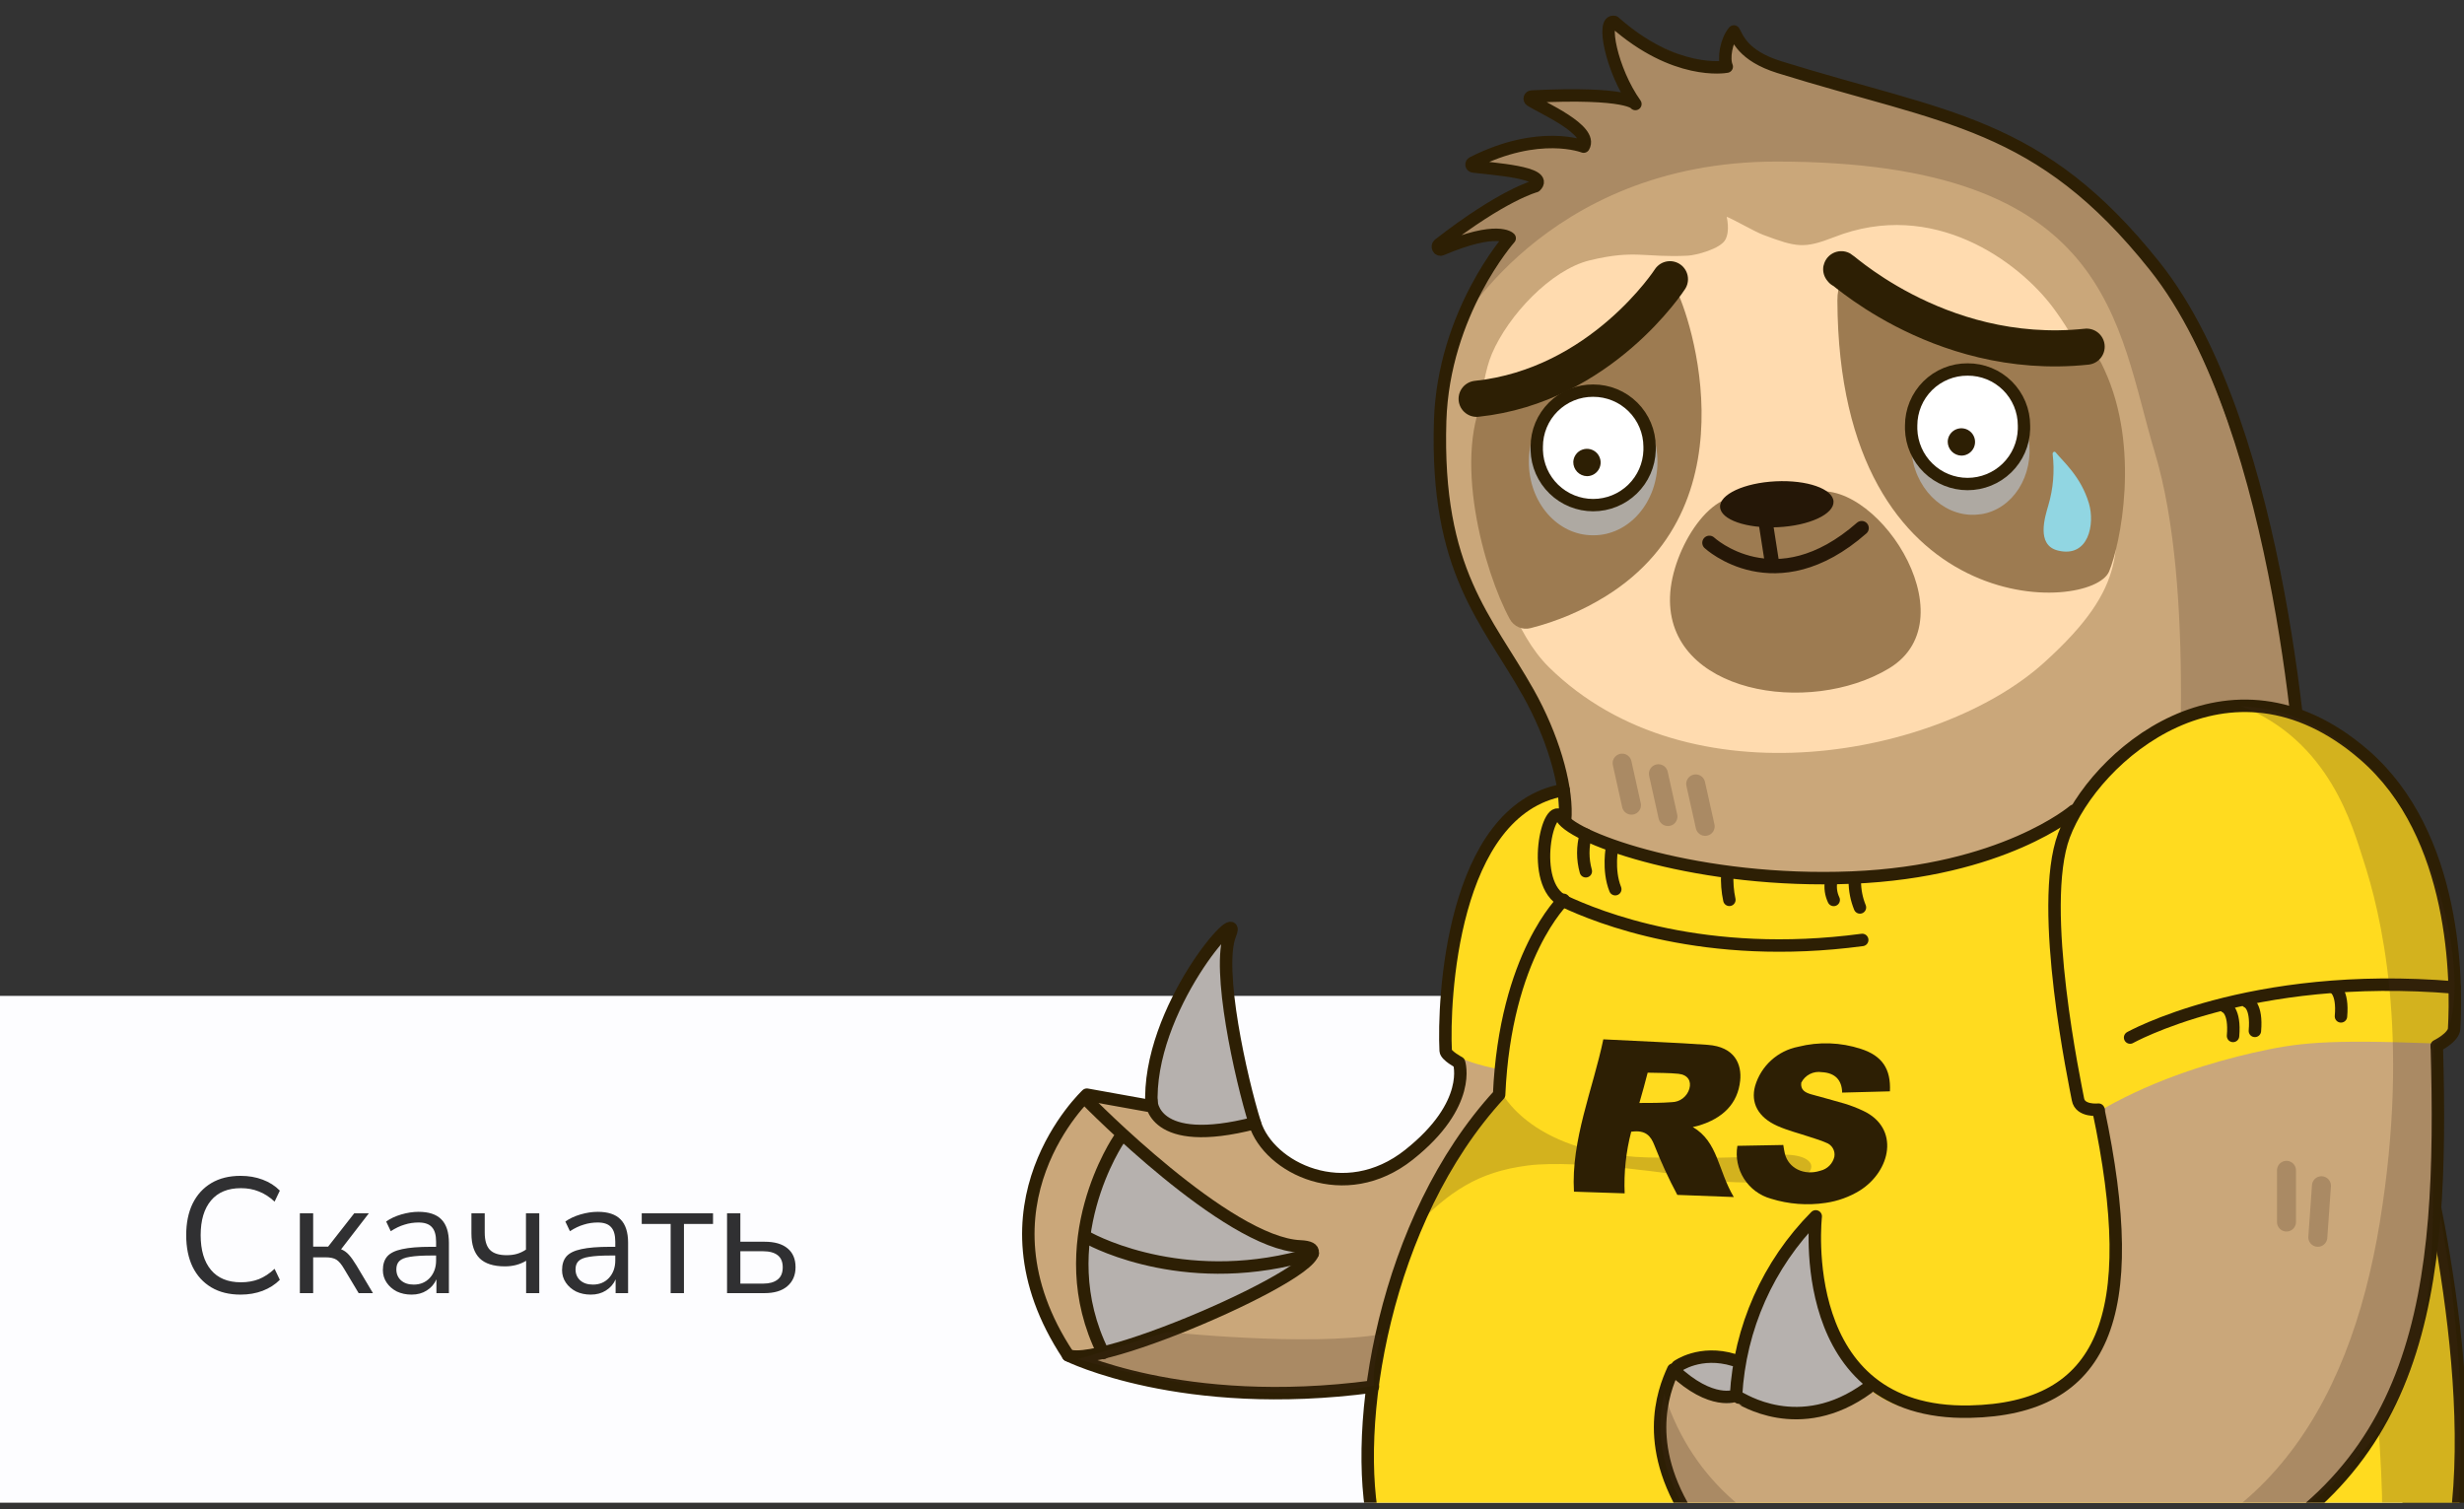 <svg width="240" height="147" viewBox="0 0 240 147" fill="none" xmlns="http://www.w3.org/2000/svg">
<rect x="0" y="0" width="240" height="147" fill="#333333" stroke="none"/>
<g clip-path="url(#clip0_252_922)">
<rect y="97" width="234" height="50" fill="#FDFDFF"/>
<path d="M23.433 126.095C22.324 126.095 21.375 125.86 20.585 125.391C19.796 124.921 19.188 124.255 18.761 123.391C18.345 122.527 18.137 121.497 18.137 120.303C18.137 119.119 18.345 118.095 18.761 117.231C19.188 116.367 19.796 115.7 20.585 115.231C21.375 114.761 22.324 114.527 23.433 114.527C24.212 114.527 24.927 114.649 25.577 114.895C26.238 115.14 26.799 115.497 27.257 115.967L26.745 117.039C26.255 116.58 25.742 116.249 25.209 116.047C24.686 115.833 24.105 115.727 23.465 115.727C22.196 115.727 21.225 116.127 20.553 116.927C19.881 117.727 19.545 118.852 19.545 120.303C19.545 121.764 19.881 122.895 20.553 123.695C21.225 124.495 22.196 124.895 23.465 124.895C24.105 124.895 24.686 124.793 25.209 124.591C25.742 124.377 26.255 124.041 26.745 123.583L27.257 124.655C26.799 125.113 26.238 125.471 25.577 125.727C24.927 125.972 24.212 126.095 23.433 126.095ZM29.207 125.951V118.175H30.503V121.423H31.959L34.503 118.175H35.927L33.223 121.679C33.5 121.785 33.751 121.961 33.975 122.207C34.199 122.452 34.449 122.804 34.727 123.263L36.327 125.951H34.935L33.527 123.599C33.26 123.14 33.004 122.836 32.759 122.687C32.513 122.537 32.167 122.463 31.719 122.463H30.503V125.951H29.207ZM40.093 126.095C39.559 126.095 39.079 125.993 38.653 125.791C38.237 125.577 37.906 125.289 37.661 124.927C37.415 124.564 37.293 124.159 37.293 123.711C37.293 123.145 37.437 122.697 37.725 122.367C38.023 122.036 38.509 121.801 39.181 121.663C39.863 121.513 40.791 121.439 41.965 121.439H42.477V120.943C42.477 120.281 42.338 119.807 42.061 119.519C41.794 119.22 41.362 119.071 40.765 119.071C40.295 119.071 39.842 119.14 39.405 119.279C38.967 119.407 38.519 119.62 38.061 119.919L37.613 118.975C38.018 118.687 38.509 118.457 39.085 118.287C39.671 118.116 40.231 118.031 40.765 118.031C41.767 118.031 42.509 118.276 42.989 118.767C43.479 119.257 43.725 120.02 43.725 121.055V125.951H42.509V124.607C42.306 125.065 41.991 125.428 41.565 125.695C41.149 125.961 40.658 126.095 40.093 126.095ZM40.301 125.119C40.941 125.119 41.463 124.9 41.869 124.463C42.274 124.015 42.477 123.449 42.477 122.767V122.287H41.981C41.117 122.287 40.434 122.329 39.933 122.415C39.442 122.489 39.095 122.628 38.893 122.831C38.701 123.023 38.605 123.289 38.605 123.631C38.605 124.068 38.754 124.425 39.053 124.703C39.362 124.98 39.778 125.119 40.301 125.119ZM51.246 125.951V122.799C50.648 123.161 49.96 123.343 49.182 123.343C48.072 123.343 47.251 123.081 46.718 122.559C46.184 122.025 45.918 121.22 45.918 120.143V118.175H47.214V120.047C47.214 120.815 47.379 121.375 47.71 121.727C48.051 122.079 48.595 122.255 49.342 122.255C49.726 122.255 50.062 122.212 50.35 122.127C50.648 122.041 50.942 121.903 51.23 121.711V118.175H52.526V125.951H51.246ZM57.546 126.095C57.012 126.095 56.532 125.993 56.106 125.791C55.69 125.577 55.359 125.289 55.114 124.927C54.868 124.564 54.746 124.159 54.746 123.711C54.746 123.145 54.89 122.697 55.178 122.367C55.476 122.036 55.962 121.801 56.634 121.663C57.316 121.513 58.244 121.439 59.418 121.439H59.93V120.943C59.93 120.281 59.791 119.807 59.514 119.519C59.247 119.22 58.815 119.071 58.218 119.071C57.748 119.071 57.295 119.14 56.858 119.279C56.42 119.407 55.972 119.62 55.514 119.919L55.066 118.975C55.471 118.687 55.962 118.457 56.538 118.287C57.124 118.116 57.684 118.031 58.218 118.031C59.22 118.031 59.962 118.276 60.442 118.767C60.932 119.257 61.178 120.02 61.178 121.055V125.951H59.962V124.607C59.759 125.065 59.444 125.428 59.018 125.695C58.602 125.961 58.111 126.095 57.546 126.095ZM57.754 125.119C58.394 125.119 58.916 124.9 59.322 124.463C59.727 124.015 59.93 123.449 59.93 122.767V122.287H59.434C58.57 122.287 57.887 122.329 57.386 122.415C56.895 122.489 56.548 122.628 56.346 122.831C56.154 123.023 56.058 123.289 56.058 123.631C56.058 124.068 56.207 124.425 56.506 124.703C56.815 124.98 57.231 125.119 57.754 125.119ZM65.323 125.951V119.215H62.507V118.175H69.451V119.215H66.619V125.951H65.323ZM70.816 125.951V118.175H72.112V120.943H74.464C75.456 120.943 76.208 121.161 76.72 121.599C77.232 122.025 77.488 122.633 77.488 123.423C77.488 124.201 77.222 124.82 76.688 125.279C76.165 125.727 75.424 125.951 74.464 125.951H70.816ZM72.112 125.023H74.336C74.933 125.023 75.397 124.895 75.728 124.639C76.07 124.383 76.24 123.983 76.24 123.439C76.24 122.905 76.075 122.511 75.744 122.255C75.413 121.999 74.944 121.871 74.336 121.871H72.112V125.023Z" fill="#303032"/>
<path d="M146.824 23.357C146.824 23.357 140.103 30.177 140.512 41.9C140.99 55.541 144.819 60.288 148.875 67.496C151.212 71.656 152.562 76.263 152.48 79.359C152.367 83.524 149.475 93.028 159.388 94.528C169.3 96.029 202.34 94.074 210.597 89.422C218.855 84.77 224.416 77.772 224.416 77.772C224.416 77.772 221.711 42.791 209.997 26.872C198.898 11.789 187.302 10.165 177.353 7.537C172.679 6.578 169.673 4.759 168.868 2.899C167.536 6.082 167.891 5.227 167.959 6.537C164.776 6.369 158.619 3.268 157.241 1.958C157.1 1.936 156.956 1.964 156.832 2.036C156.709 2.108 156.614 2.22 156.564 2.354C156.327 3.545 156.286 3.263 159.224 9.765C159.224 9.765 158.696 8.56 149.188 9.265C148.988 9.265 148.865 9.82 149.034 9.929C150.089 10.652 155.15 12.171 154.181 13.808C154.181 13.808 150.011 12.548 143.518 15.845C143.484 15.864 143.456 15.893 143.439 15.928C143.421 15.963 143.415 16.003 143.421 16.041C143.427 16.08 143.445 16.116 143.472 16.144C143.499 16.173 143.534 16.192 143.573 16.2C145.319 16.427 150.225 16.709 149.538 17.864C149.538 17.864 146.769 18.882 140.149 23.557C139.726 23.857 140.28 24.589 140.458 24.525C146.86 22.174 146.824 23.357 146.824 23.357Z" fill="#CAA77A"/>
<g style="mix-blend-mode:multiply" opacity="0.23">
<path d="M146.906 23.007C147.015 23.134 147.137 23.284 147.042 23.425C145.919 25.103 144.314 26.008 142.39 31.114C141.672 33.033 150.016 15.736 173.047 15.736C205.786 15.736 206.123 31.587 209.879 44.051C213.885 57.333 212.116 79.473 211.579 87.871C211.411 90.563 215.508 86.376 217.354 84.889C220.066 82.723 222.56 80.298 224.802 77.65C224.823 77.626 224.838 77.598 224.846 77.569C224.855 77.539 224.857 77.507 224.853 77.477C224.689 75.435 221.797 42.1 210.447 26.672C200.644 13.349 184.774 10.352 175.757 7.21C174.395 7.067 173.081 6.62 171.915 5.901C170.749 5.183 169.759 4.211 169.018 3.058C168.072 3.59 168.7 5.896 167.854 6.833C160.833 5.782 158.082 2.313 156.723 2.14C156.241 2.076 157.828 8.506 159.501 10.12C159.485 10.152 159.463 10.179 159.437 10.202C159.41 10.225 159.379 10.241 159.345 10.252C159.311 10.262 159.276 10.265 159.241 10.261C159.206 10.257 159.172 10.246 159.142 10.229C158.373 9.775 157.1 9.001 149.593 9.274C149.498 9.275 149.406 9.306 149.329 9.362C149.252 9.418 149.195 9.497 149.165 9.587C149.136 9.678 149.135 9.775 149.164 9.866C149.192 9.956 149.249 10.036 149.325 10.093C150.38 10.893 154.217 11.989 154.399 14.322C153.544 14.285 148.993 13.162 143.541 15.749C143.463 15.795 143.401 15.863 143.362 15.944C143.323 16.025 143.309 16.116 143.322 16.205C143.334 16.294 143.373 16.378 143.433 16.445C143.493 16.512 143.572 16.559 143.659 16.582C145.723 16.923 151.694 16.477 149.857 18.209C149.857 18.209 146.192 19.064 140.308 23.953C140.044 24.175 140.276 24.644 140.603 24.521C144.591 22.966 146.36 22.379 146.906 23.007Z" fill="#3F2719"/>
</g>
<path d="M145.318 34.452C146.905 30.718 151.079 26.267 154.844 25.358C159.278 24.289 160.096 25.107 164.393 24.903C165.185 24.862 167.576 24.248 168.058 23.338C168.54 22.429 168.167 21.11 168.186 21.115C168.863 21.37 170.914 22.566 171.746 22.875C174.965 24.084 175.716 24.239 178.621 23.107C188.325 19.278 196.633 25.526 199.92 29.891C201.671 32.215 205.89 38.808 206.031 45.947C206.172 53.336 207.564 56.906 199.065 64.567C188.971 73.662 164.539 78.427 150.866 64.981C144.35 58.551 142.704 40.618 145.318 34.452Z" fill="#FFDBAF"/>
<path d="M147.046 23.202C147.046 23.202 140.612 30.45 140.275 40.99C139.821 55.678 144.822 60.288 148.874 67.496C151.211 71.656 152.562 76.263 152.48 79.359C152.366 83.524 149.474 93.028 159.387 94.528C169.3 96.029 202.339 94.074 210.597 89.422C218.854 84.77 224.415 77.772 224.415 77.772C224.415 77.772 222.597 41.85 209.865 25.908C198.615 11.78 189.534 11.593 173.315 6.541C169.677 5.409 169.222 3.595 168.886 3.067C168.126 3.977 167.849 5.709 168.19 6.491C168.022 6.523 163.134 7.369 157.241 2.144C155.963 1.803 156.959 6.86 159.291 10.129C159.291 10.129 158.682 8.938 149.197 9.402C149.153 9.403 149.111 9.418 149.076 9.445C149.041 9.472 149.016 9.509 149.005 9.551C148.993 9.594 148.995 9.639 149.011 9.68C149.027 9.721 149.055 9.755 149.092 9.779C150.156 10.475 155.204 12.639 154.249 14.281C154.249 14.281 149.929 12.562 143.436 15.858C143.398 15.876 143.368 15.905 143.349 15.941C143.33 15.977 143.323 16.018 143.33 16.058C143.337 16.099 143.356 16.136 143.386 16.164C143.416 16.192 143.454 16.209 143.495 16.213C145.241 16.441 150.984 16.786 149.556 18.137C149.556 18.137 146.414 18.932 140.153 23.807C139.916 23.993 140.121 24.412 140.398 24.293C145.886 21.956 147.046 23.202 147.046 23.202Z" stroke="#2D1F04" stroke-width="1.212" stroke-linecap="round" stroke-linejoin="round"/>
<path d="M170.455 48.643C166.885 47.002 162.82 53.504 162.666 58.097C162.32 67.5 176.207 69.797 183.996 65.1C192.113 60.202 182.318 45.806 176.116 48.089" fill="#9D7B51"/>
<path d="M144.932 37.885C141.263 44.178 144.596 55.796 147.06 60.302C147.251 60.653 147.553 60.93 147.919 61.089C148.284 61.248 148.693 61.28 149.079 61.18C151.672 60.522 154.149 59.47 156.423 58.06C171.428 48.739 164.012 29.081 163.148 28.049C161.961 26.462 158.942 30.632 154.222 34.443C152.79 35.579 146.847 37.425 144.932 37.885Z" fill="#9D7B51"/>
<path d="M178.967 29.282C179.099 60.821 203.749 59.72 205.436 55.655C206.518 53.059 208.514 43.605 204.958 35.971C202.144 29.527 196.391 35.361 191.922 33.542C187.224 31.651 178.94 22.979 178.967 29.282Z" fill="#9D7B51"/>
<path opacity="0.83" d="M190.903 37.116H190.967C194.086 36.662 197.06 39.163 197.601 42.746C198.142 46.329 196.055 49.616 192.936 50.089H192.872C189.753 50.544 186.779 48.043 186.238 44.46C185.697 40.877 187.784 37.589 190.903 37.116Z" fill="#B2B2B2"/>
<path opacity="0.83" d="M155.145 37.839H155.213C158.65 37.839 161.442 41.022 161.442 44.987C161.442 48.953 158.65 52.136 155.213 52.136H155.145C151.702 52.136 148.915 48.953 148.915 44.987C148.915 41.022 151.702 37.839 155.145 37.839Z" fill="#B2B2B2"/>
<path d="M167.54 49.385C167.477 48.152 169.9 47.029 172.951 46.879C176.002 46.729 178.526 47.606 178.59 48.843C178.653 50.08 176.225 51.203 173.174 51.349C170.123 51.494 167.599 50.621 167.54 49.385Z" fill="#251707"/>
<path d="M155.177 38.048C156.629 38.044 158.024 38.616 159.055 39.639C160.086 40.662 160.668 42.053 160.674 43.505V43.86C160.633 45.29 160.036 46.647 159.01 47.644C157.984 48.641 156.609 49.199 155.179 49.199C153.748 49.199 152.374 48.641 151.348 47.644C150.322 46.647 149.725 45.29 149.684 43.86V43.505C149.684 42.785 149.826 42.073 150.102 41.408C150.379 40.744 150.784 40.141 151.295 39.634C151.805 39.127 152.411 38.725 153.077 38.453C153.743 38.181 154.457 38.044 155.177 38.048Z" fill="white"/>
<path d="M191.644 35.989C192.364 35.983 193.078 36.12 193.745 36.392C194.412 36.664 195.018 37.065 195.529 37.572C196.04 38.08 196.446 38.683 196.723 39.348C196.999 40.012 197.142 40.725 197.142 41.445V41.804C197.101 43.234 196.504 44.592 195.478 45.589C194.452 46.586 193.077 47.144 191.647 47.144C190.216 47.144 188.842 46.586 187.816 45.589C186.79 44.592 186.193 43.234 186.151 41.804V41.445C186.151 40.726 186.294 40.013 186.57 39.349C186.847 38.684 187.252 38.081 187.762 37.574C188.273 37.067 188.879 36.666 189.545 36.394C190.211 36.121 190.925 35.984 191.644 35.989Z" fill="white"/>
<path d="M189.712 43.014C189.718 42.752 189.802 42.498 189.952 42.283C190.102 42.068 190.312 41.902 190.556 41.806C190.8 41.71 191.067 41.688 191.323 41.743C191.579 41.798 191.814 41.928 191.997 42.115C192.18 42.303 192.304 42.54 192.353 42.797C192.402 43.055 192.373 43.321 192.272 43.563C192.17 43.804 191.999 44.011 191.781 44.156C191.563 44.301 191.306 44.378 191.044 44.378C190.688 44.37 190.349 44.222 190.1 43.968C189.851 43.713 189.712 43.37 189.712 43.014Z" fill="#2D1F04"/>
<path d="M153.243 44.988C153.255 44.727 153.343 44.475 153.496 44.264C153.649 44.053 153.861 43.891 154.106 43.8C154.35 43.708 154.616 43.69 154.87 43.748C155.124 43.805 155.356 43.937 155.537 44.125C155.717 44.314 155.838 44.551 155.885 44.808C155.932 45.064 155.902 45.329 155.8 45.569C155.698 45.809 155.527 46.014 155.309 46.158C155.092 46.302 154.837 46.379 154.576 46.379C154.215 46.371 153.872 46.219 153.622 45.959C153.372 45.698 153.236 45.349 153.243 44.988V44.988Z" fill="#2D1F04"/>
<path d="M191.644 35.989C192.364 35.983 193.078 36.12 193.745 36.392C194.412 36.664 195.018 37.065 195.529 37.572C196.04 38.08 196.446 38.683 196.723 39.348C196.999 40.012 197.142 40.725 197.142 41.445V41.804C197.101 43.234 196.504 44.592 195.478 45.589C194.452 46.586 193.077 47.144 191.647 47.144C190.216 47.144 188.842 46.586 187.816 45.589C186.79 44.592 186.193 43.234 186.151 41.804V41.445C186.151 40.726 186.294 40.013 186.57 39.349C186.847 38.684 187.252 38.081 187.762 37.574C188.273 37.067 188.879 36.666 189.545 36.394C190.211 36.121 190.925 35.984 191.644 35.989Z" stroke="#2D1F04" stroke-width="1.203" stroke-linecap="round" stroke-linejoin="round"/>
<path d="M155.177 38.048C156.629 38.044 158.024 38.616 159.055 39.639C160.086 40.662 160.668 42.053 160.674 43.505V43.86C160.633 45.29 160.036 46.647 159.01 47.644C157.984 48.641 156.609 49.199 155.179 49.199C153.748 49.199 152.374 48.641 151.348 47.644C150.322 46.647 149.725 45.29 149.684 43.86V43.505C149.684 42.785 149.826 42.073 150.102 41.408C150.379 40.744 150.784 40.141 151.295 39.634C151.805 39.127 152.411 38.725 153.077 38.453C153.743 38.181 154.457 38.044 155.177 38.048Z" stroke="#2D1F04" stroke-width="1.203" stroke-linecap="round" stroke-linejoin="round"/>
<path d="M143.827 38.844C155.963 37.571 162.657 27.195 162.657 27.195" stroke="#2D1F04" stroke-width="3.516" stroke-linecap="round" stroke-linejoin="round"/>
<path d="M203.245 33.765C188.471 35.338 178.422 25.194 179.404 26.303" stroke="#2D1F04" stroke-width="3.516" stroke-linecap="round" stroke-linejoin="round"/>
<path d="M166.499 52.868C166.499 52.868 172.906 58.834 181.332 51.435" stroke="#251707" stroke-width="1.388" stroke-miterlimit="10" stroke-linecap="round"/>
<path d="M200.23 44.065C200.112 43.919 199.907 44.037 199.934 44.237C200.133 45.905 199.991 47.596 199.516 49.207C199.193 50.321 198.293 53.095 200.448 53.623C203.445 54.359 204.063 51.044 203.467 49.03C202.69 46.42 200.985 44.992 200.23 44.065Z" fill="#91D6E2"/>
<path d="M142.358 102.9C142.358 102.9 143.822 107.219 137.965 111.853C134.35 114.713 126.72 118.674 121.987 108.697C116.844 111.798 112.137 107.751 112.137 107.751C112.137 107.751 107.208 107.206 105.922 107.206C97.964 114.113 99.765 126.186 104.025 131.997C117.635 136.417 135.282 136.567 136.41 134.238C136.196 119.333 148.796 104.805 148.796 104.805L142.358 102.9Z" fill="#CAA77A"/>
<path d="M134.004 149.394C146.318 153.132 155.089 157.338 183.509 158.134C212.843 158.961 231.64 154.978 239.366 146.884C242.331 140.314 234.896 105.419 233.969 103.541C234.657 103.297 235.289 102.915 235.824 102.418C236.133 83.834 230.417 70.747 218.245 68.851C208.864 69.21 205.181 74.362 201.302 79.609C189.648 88.835 154.18 85.616 151.847 79.014C151.847 78.559 151.765 77.65 151.729 77.145C140.843 79.873 140.211 99.985 140.739 101.949C141.853 103.473 146.045 104.141 146.045 104.141C146.045 104.141 147.518 104.628 146.018 106.633C135.537 120.647 132.704 127.886 134.004 149.394Z" fill="#FFDB1F"/>
<path d="M239.435 146.42C241.117 128.959 234.397 105.646 234.16 104.801" stroke="#2D1F04" stroke-width="1.212" stroke-linecap="round" stroke-linejoin="round"/>
<g style="mix-blend-mode:multiply" opacity="0.23">
<path d="M146.164 106.228C146.164 106.228 149.138 112.772 161.52 112.749C167.431 112.749 168.149 112.844 173.046 112.494C177.484 112.176 177.216 114.713 174.179 114.991C167.813 115.573 164.493 114.577 164.493 114.577C164.493 114.577 153.803 112.876 148.797 113.522C143.958 114.14 141.162 116.064 137.761 119.56C139.175 115.527 146.164 106.228 146.164 106.228Z" fill="#3F2719"/>
</g>
<g style="mix-blend-mode:multiply" opacity="0.23">
<path d="M234.31 104.573C234.31 104.573 241.158 124.962 239.426 146.807C237.607 148.744 233.969 151.354 231.65 152.054C233.042 146.866 230.195 124.339 230.195 124.339L234.31 104.573Z" fill="#3F2719"/>
</g>
<path d="M156.168 101.231C159.806 101.426 163.121 101.536 166.335 101.768C168.977 101.954 169.669 103.668 169.496 105.264C169.264 107.461 167.85 108.929 165.403 109.648C165.276 109.689 165.144 109.711 164.88 109.77C167.359 111.216 167.327 114.008 168.877 116.591L163.375 116.382C162.534 114.808 161.786 113.187 161.134 111.526C160.793 110.666 160.311 110.025 158.883 110.23C158.374 112.188 158.159 114.211 158.246 116.232C156.541 116.173 154.986 116.118 153.308 116.068C153.012 111.044 155.159 106.069 156.168 101.231ZM160.488 104.473C160.242 105.451 159.988 106.346 159.678 107.429C160.761 107.429 161.793 107.429 162.834 107.351C163.222 107.345 163.597 107.215 163.905 106.98C164.214 106.745 164.439 106.418 164.548 106.046C164.762 105.301 164.408 104.682 163.484 104.587C162.561 104.491 161.547 104.509 160.488 104.478V104.473Z" fill="#2D1F04"/>
<path d="M184.083 106.296C182.446 106.337 180.968 106.374 179.431 106.419C179.404 105.178 178.726 104.491 177.444 104.428C177.046 104.365 176.638 104.43 176.279 104.614C175.921 104.798 175.629 105.091 175.448 105.451C175.357 106.165 175.834 106.419 176.421 106.587C177.489 106.892 178.594 107.169 179.686 107.497C180.293 107.683 180.885 107.912 181.459 108.183C185.097 109.875 184.165 114.072 181.141 115.964C180.127 116.584 178.998 116.99 177.821 117.16C176.042 117.427 174.224 117.289 172.506 116.755C171.417 116.456 170.479 115.763 169.873 114.811C169.267 113.859 169.037 112.715 169.227 111.603L173.697 111.521C173.747 111.817 173.783 112.089 173.847 112.353C174.197 113.786 175.721 114.54 177.308 114.027C177.64 113.95 177.944 113.781 178.185 113.54C178.427 113.299 178.595 112.995 178.672 112.662C178.722 112.376 178.669 112.082 178.521 111.832C178.374 111.582 178.141 111.392 177.867 111.298C177.371 111.075 176.835 110.921 176.316 110.748C175.239 110.389 174.129 110.111 173.133 109.67C171.219 108.82 170.51 107.397 170.951 105.778C171.232 104.817 171.772 103.952 172.513 103.277C173.253 102.603 174.164 102.145 175.148 101.954C177.16 101.445 179.276 101.516 181.25 102.159C183.328 102.827 184.192 104.118 184.083 106.296Z" fill="#2D1F04"/>
<path d="M203.84 105.019C210.447 133.07 201.211 139.69 186.533 137.303C175.838 135.562 176.529 118.373 176.529 118.373C171.945 123.11 169.219 129.339 168.849 135.921C168.849 135.921 166.708 137.017 162.938 133.452C158.532 140.659 164.543 149.653 168.295 152.2C179.358 159.707 199.302 159.784 216.835 152.054C234.083 144.456 238.052 130.723 237.084 98.566" fill="#CAA77A"/>
<path d="M119.668 90.445C119.668 90.445 120.355 107.42 122.005 108.697C123.656 109.975 112.415 111.839 111.929 107.033C112.079 100.799 119.668 90.445 119.668 90.445Z" fill="#B6B1AE"/>
<path d="M176.762 118.374C176.762 118.374 176.093 129.514 181.814 135.011C183.323 136.457 169.814 139.65 169.327 134.843C170.728 124.485 176.762 118.374 176.762 118.374Z" fill="#B6B1AE"/>
<path d="M127.635 122.157C125.147 125.69 111.929 131.137 107.373 131.61C105.554 129.259 103.107 116.682 109.564 110.944C112.679 115.027 122.478 120.283 127.635 122.157Z" fill="#B6B1AE"/>
<path d="M162.643 133.684C165.585 131.506 168.363 133.079 168.922 132.747C169.136 134.675 168.99 135.694 168.613 136.662C166.785 136.662 165.284 135.853 162.643 133.684Z" fill="#B6B1AE"/>
<path d="M201.989 78.968C201.989 78.968 195.082 84.879 180.363 85.475C165.644 86.071 153.43 81.774 152.13 79.668C150.829 77.563 148.874 86.166 152.33 87.781C155.627 89.322 166.035 93.601 181.386 91.55" stroke="#2D1F04" stroke-width="1.212" stroke-linecap="round" stroke-linejoin="round"/>
<path d="M152.303 76.945C141.33 78.855 140.576 97.607 140.812 102.341C140.839 102.818 142.117 103.491 142.117 103.491C142.117 103.491 143.481 107.52 137.234 112.476C130.986 117.432 123.592 113.754 122.228 109.398C120.864 105.042 118.472 94.306 119.823 91C121.173 87.694 111.638 98.275 112.165 107.752L105.863 106.619C105.863 106.619 94.35 117.369 104.044 132.011C104.044 132.011 115.112 137.531 133.728 135.053" stroke="#2D1F04" stroke-width="1.212" stroke-linecap="round" stroke-linejoin="round"/>
<path d="M133.923 148.971C131.604 138.908 134.833 118.787 146.019 106.619C146.619 93.028 152.303 87.644 152.303 87.644" stroke="#2D1F04" stroke-width="1.212" stroke-linecap="round" stroke-linejoin="round"/>
<path d="M105.922 107.206C105.922 107.206 119.513 121.097 126.647 121.397C133.782 121.698 107.463 133.506 104.025 131.997" stroke="#2D1F04" stroke-width="1.212" stroke-linecap="round" stroke-linejoin="round"/>
<path d="M109.001 110.944C109.001 110.944 102.094 121.034 107.455 131.783" stroke="#2D1F04" stroke-width="1.212" stroke-linecap="round" stroke-linejoin="round"/>
<path d="M105.854 120.511C106.899 121.111 115.948 125.69 127.866 122.089" stroke="#2D1F04" stroke-width="1.212" stroke-linecap="round" stroke-linejoin="round"/>
<path d="M112.138 107.206C112.138 107.206 112.138 111.985 122.219 109.384" stroke="#2D1F04" stroke-width="1.212" stroke-linecap="round" stroke-linejoin="round"/>
<path d="M204.385 108.079C208.696 128.314 204.89 137.217 191.862 137.494C174.665 137.858 176.857 118.474 176.857 118.474C172.221 123.143 169.459 129.351 169.095 135.921C169.095 135.921 166.73 136.958 162.979 133.393C162.01 135.512 159.796 141.146 165.18 148.744C172.278 158.748 197.587 160.298 213.466 153.746C236.201 144.342 238.02 125.822 237.352 101.908" stroke="#2D1F04" stroke-width="1.212" stroke-linecap="round" stroke-linejoin="round"/>
<path d="M163.38 133.074C163.38 133.074 165.585 131.456 168.9 132.47" stroke="#2D1F04" stroke-width="1.212" stroke-linecap="round" stroke-linejoin="round"/>
<path d="M169.372 136.126C169.522 136.126 175.238 140.082 181.931 135.189" stroke="#2D1F04" stroke-width="1.212" stroke-linecap="round" stroke-linejoin="round"/>
<path d="M219.427 102.545C223.779 101.558 226.412 101.222 237.257 101.636C242.431 100.512 238.225 69.674 218.304 68.764C203.835 70.674 200.116 81.842 199.938 88.408C199.82 92.751 202.526 107.456 202.526 107.456C202.526 107.456 202.939 109.097 204.963 107.942C210.11 105.023 215.662 103.404 219.427 102.545Z" fill="#FFDB1F"/>
<path d="M237.339 101.872C237.339 101.872 238.99 101.067 239.04 100.185C239.299 95.688 239.344 81.333 230.241 73.489C217.141 62.194 203.936 73.612 201.035 81.374C198.425 88.34 202.185 105.878 202.399 107.079C202.612 108.279 204.399 108.079 204.399 108.079" stroke="#2D1F04" stroke-width="1.212" stroke-linecap="round" stroke-linejoin="round"/>
<path d="M207.478 101.058C207.291 101.167 218.991 94.483 239.103 96.183" stroke="#2D1F04" stroke-width="1.212" stroke-linecap="round" stroke-linejoin="round"/>
<path d="M154.463 81.287C154.135 82.456 154.135 83.692 154.463 84.861" stroke="#2D1F04" stroke-width="1.212" stroke-linecap="round" stroke-linejoin="round"/>
<path d="M157.031 82.456C157.031 82.456 156.577 84.729 157.331 86.607" stroke="#2D1F04" stroke-width="1.212" stroke-linecap="round" stroke-linejoin="round"/>
<path d="M178.357 85.834C178.25 86.452 178.337 87.088 178.607 87.653" stroke="#2D1F04" stroke-width="1.212" stroke-linecap="round" stroke-linejoin="round"/>
<path d="M180.663 85.834C180.663 86.709 180.833 87.575 181.163 88.385" stroke="#2D1F04" stroke-width="1.212" stroke-linecap="round" stroke-linejoin="round"/>
<path d="M168.244 85.107C168.199 85.958 168.266 86.811 168.444 87.644" stroke="#2D1F04" stroke-width="1.212" stroke-linecap="round" stroke-linejoin="round"/>
<g style="mix-blend-mode:multiply" opacity="0.23">
<path d="M218.295 68.773C226.934 72.152 229.167 80.596 230.181 83.715C231.836 88.754 234.815 100.562 231.809 119.001C228.803 137.44 219.905 151.895 199.447 153.7C189.234 154.61 167.808 153.573 162.092 135.744C159.723 145.966 169.481 156.015 180.472 156.829C194.091 157.838 195.714 159.511 213.439 153.727C241.603 139.313 236.211 125.135 237.084 101.626C242.204 100.426 238.029 69.883 218.295 68.773Z" fill="#3F2719"/>
</g>
<g style="mix-blend-mode:multiply" opacity="0.23">
<path d="M113.712 129.728C113.712 129.728 127.353 131.187 134.569 129.951C134.078 131.769 133.66 133.588 133.842 134.952C121.46 137.503 104.99 132.379 104.99 132.379L113.712 129.728Z" fill="#3F2719"/>
</g>
<path d="M171.888 50.28L172.597 54.818" stroke="#251707" stroke-width="1.388" stroke-miterlimit="10" stroke-linecap="round"/>
<path d="M216.771 98.071C216.771 98.071 217.722 98.393 217.504 100.899" stroke="#2D1F04" stroke-width="1.212" stroke-linecap="round" stroke-linejoin="round"/>
<path d="M218.904 97.584C218.904 97.584 219.855 97.902 219.632 100.408" stroke="#2D1F04" stroke-width="1.212" stroke-linecap="round" stroke-linejoin="round"/>
<path d="M227.289 96.17C227.289 96.17 228.239 96.493 228.017 98.994" stroke="#2D1F04" stroke-width="1.212" stroke-linecap="round" stroke-linejoin="round"/>
<g style="mix-blend-mode:multiply" opacity="0.23">
<path d="M222.71 113.99V119.024" stroke="#3F2719" stroke-width="1.85" stroke-miterlimit="10" stroke-linecap="round"/>
</g>
<g style="mix-blend-mode:multiply" opacity="0.23">
<path d="M226.116 115.491L225.762 120.511" stroke="#3F2719" stroke-width="1.85" stroke-miterlimit="10" stroke-linecap="round"/>
</g>
<g style="mix-blend-mode:multiply" opacity="0.23">
<path d="M158 74.33L158.909 78.422" stroke="#3F2719" stroke-width="1.85" stroke-miterlimit="10" stroke-linecap="round"/>
</g>
<g style="mix-blend-mode:multiply" opacity="0.23">
<path d="M161.533 75.362L162.461 79.532" stroke="#3F2719" stroke-width="1.85" stroke-miterlimit="10" stroke-linecap="round"/>
</g>
<g style="mix-blend-mode:multiply" opacity="0.23">
<path d="M165.166 76.353L166.089 80.487" stroke="#3F2719" stroke-width="1.85" stroke-miterlimit="10" stroke-linecap="round"/>
</g>
</g>
<defs>
<clipPath id="clip0_252_922">
<rect width="240" height="146.364" fill="white"/>
</clipPath>
</defs>
</svg>
